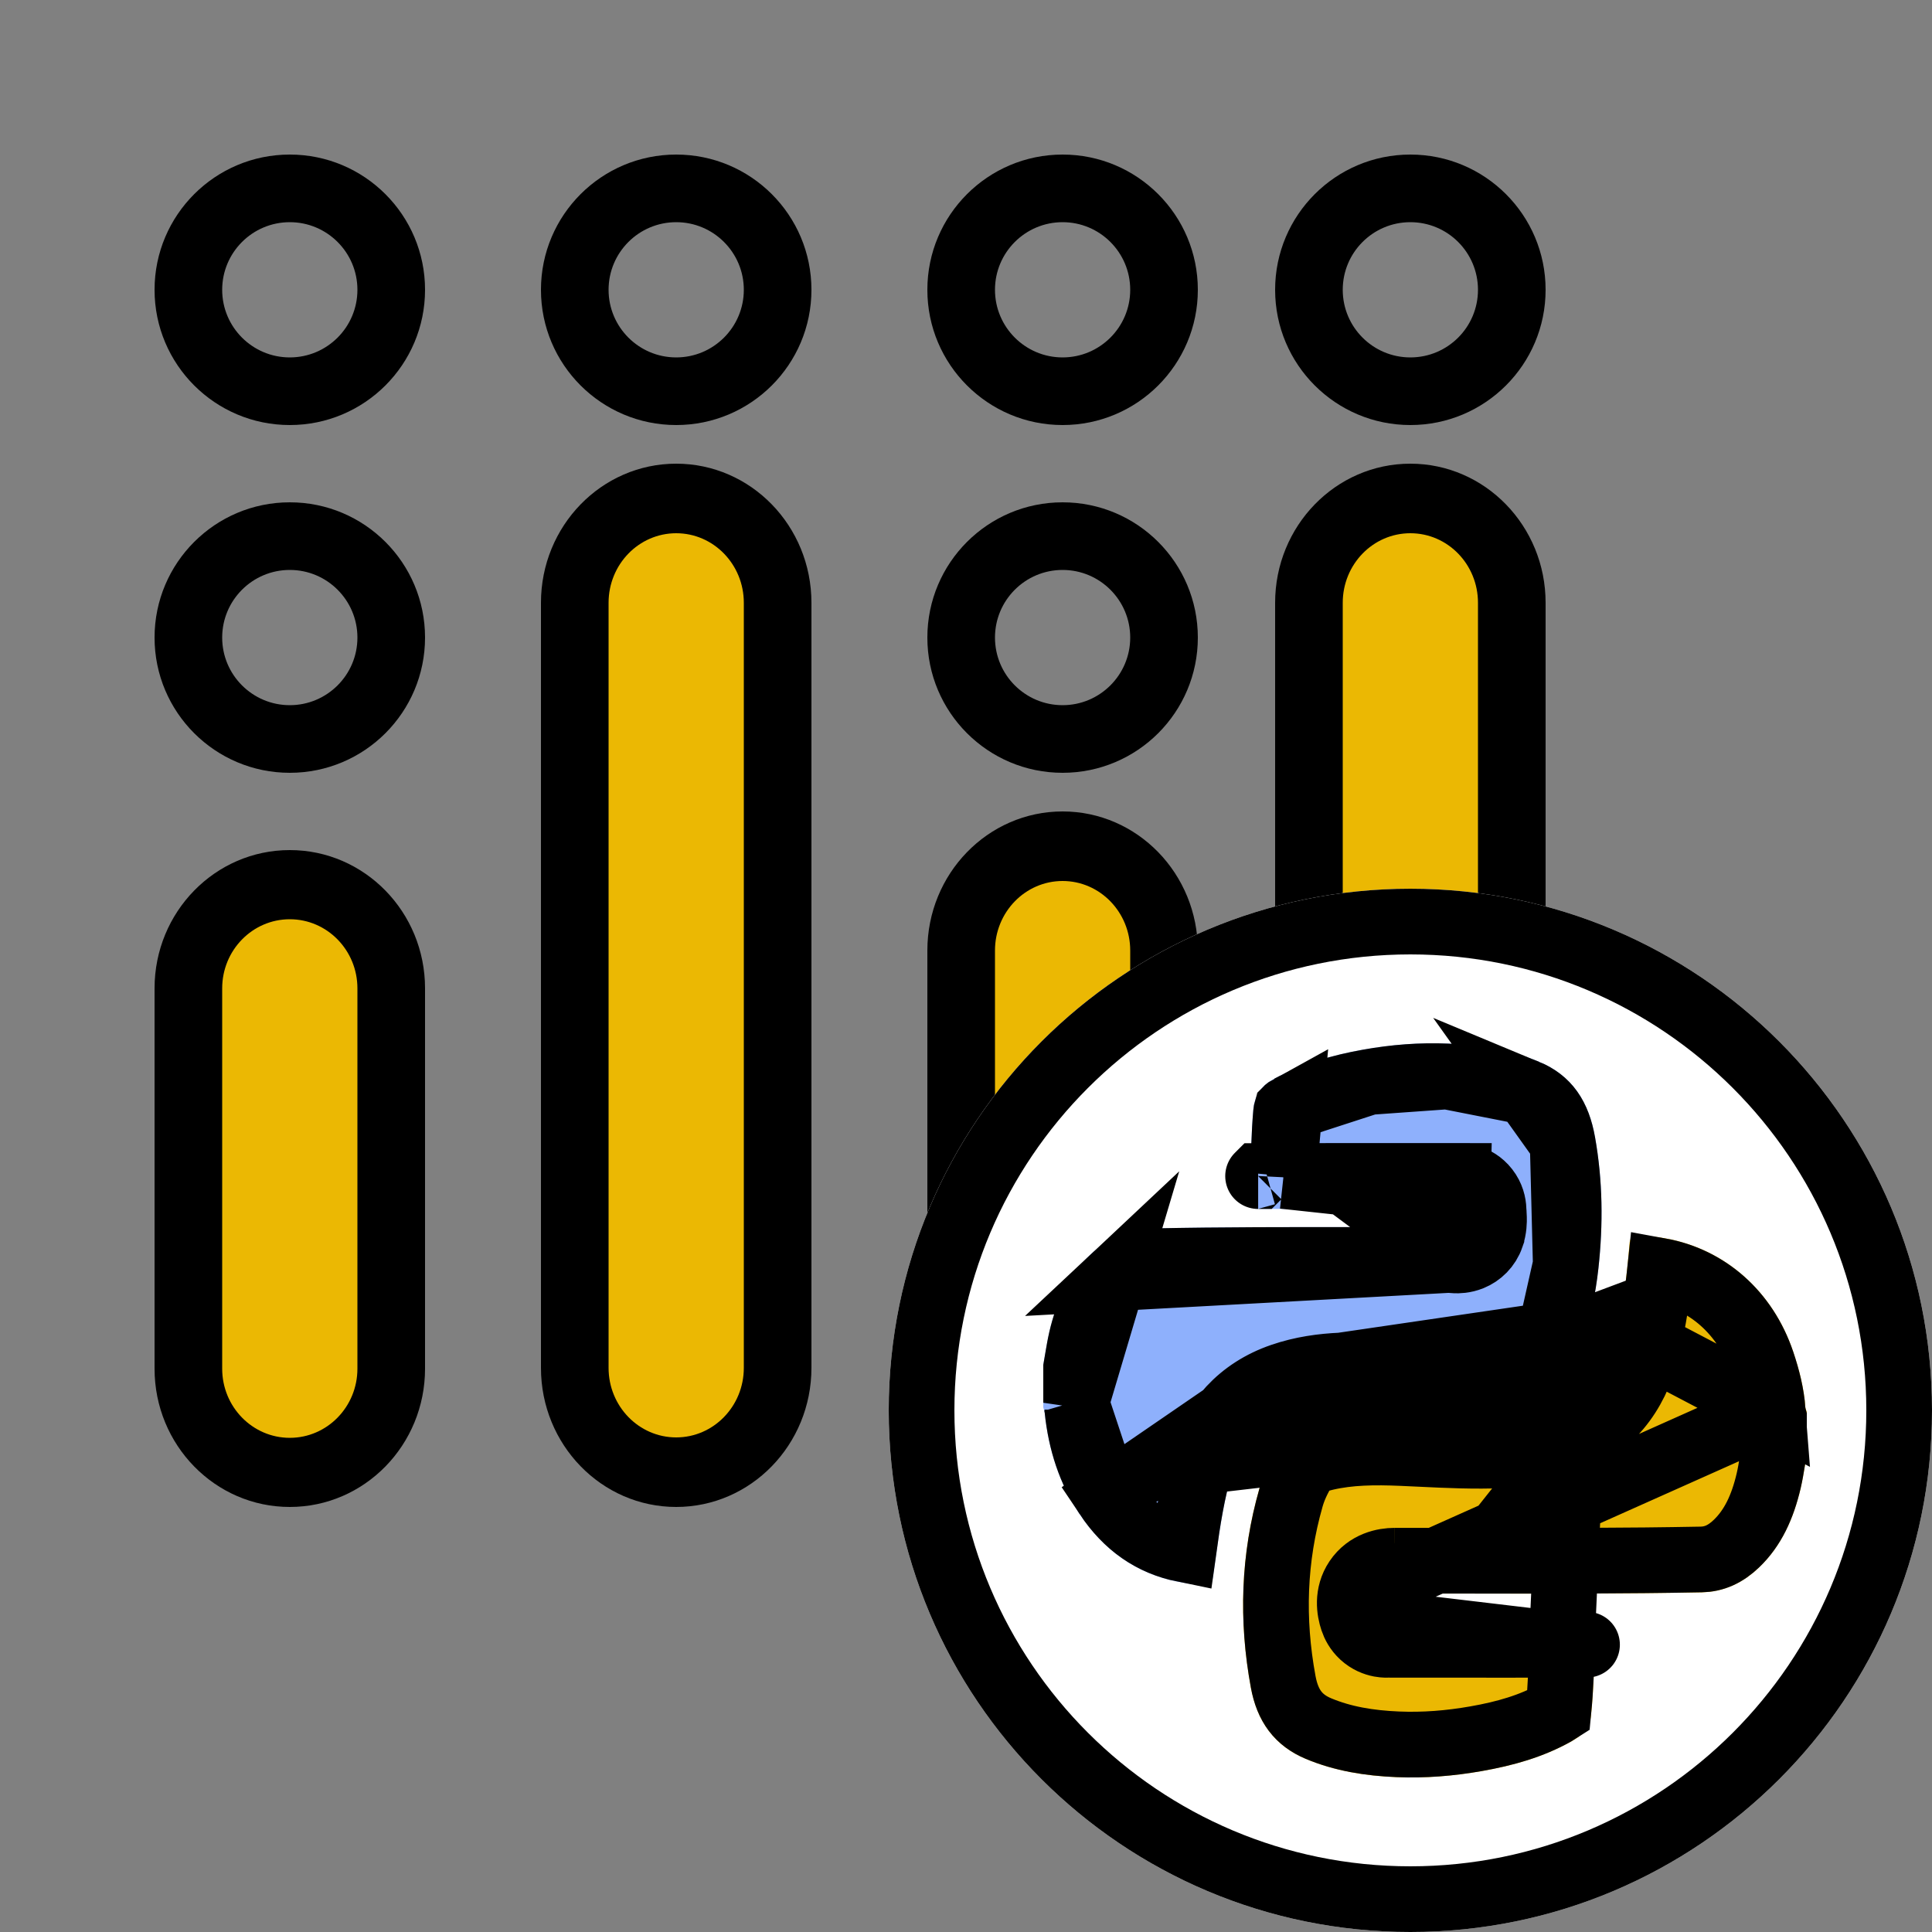 <svg width="50" height="50" viewBox="0 0 50 50" fill="none" xmlns="http://www.w3.org/2000/svg">
<rect x="0" y="0" width="50" height="50" fill="#808080" stroke="none"/>
<rect x="5" y="23" width="5" height="15" rx="2.5" fill="#EBB803"/>
<rect x="25" y="22" width="5" height="16" rx="2.5" fill="#EBB803"/>
<rect x="15" y="13" width="5" height="25" rx="2.5" fill="#EBB803"/>
<rect x="34" y="13" width="5" height="25" rx="2.5" fill="#EBB803"/>
<path fill-rule="evenodd" clip-rule="evenodd" d="M4 25.579C4 23.602 5.567 22 7.5 22C9.433 22 11 23.602 11 25.579V35.421C11 37.398 9.433 39 7.5 39C5.567 39 4 37.398 4 35.421V25.579ZM7.5 23.79C6.534 23.79 5.75 24.591 5.75 25.579V35.421C5.75 36.409 6.534 37.211 7.5 37.211C8.466 37.211 9.25 36.409 9.25 35.421V25.579C9.25 24.591 8.466 23.79 7.5 23.79Z" fill="black"/>
<path fill-rule="evenodd" clip-rule="evenodd" d="M4 16.5C4 14.567 5.567 13 7.5 13C9.433 13 11 14.567 11 16.5C11 18.433 9.433 20 7.5 20C5.567 20 4 18.433 4 16.5ZM7.5 14.75C6.534 14.75 5.75 15.534 5.75 16.5C5.75 17.466 6.534 18.25 7.5 18.25C8.466 18.25 9.25 17.466 9.25 16.5C9.25 15.534 8.466 14.75 7.5 14.75Z" fill="black"/>
<path fill-rule="evenodd" clip-rule="evenodd" d="M4 7.5C4 5.567 5.567 4 7.5 4C9.433 4 11 5.567 11 7.5C11 9.433 9.433 11 7.5 11C5.567 11 4 9.433 4 7.5ZM7.5 5.75C6.534 5.75 5.75 6.534 5.75 7.5C5.75 8.466 6.534 9.25 7.5 9.25C8.466 9.25 9.25 8.466 9.25 7.5C9.25 6.534 8.466 5.75 7.5 5.75Z" fill="black"/>
<path fill-rule="evenodd" clip-rule="evenodd" d="M14 7.5C14 5.567 15.567 4 17.5 4C19.433 4 21 5.567 21 7.5C21 9.433 19.433 11 17.5 11C15.567 11 14 9.433 14 7.5ZM17.5 5.75C16.534 5.75 15.75 6.534 15.75 7.5C15.75 8.466 16.534 9.25 17.5 9.25C18.466 9.25 19.25 8.466 19.25 7.5C19.25 6.534 18.466 5.75 17.5 5.75Z" fill="black"/>
<path fill-rule="evenodd" clip-rule="evenodd" d="M24 7.5C24 5.567 25.567 4 27.5 4C29.433 4 31 5.567 31 7.5C31 9.433 29.433 11 27.5 11C25.567 11 24 9.433 24 7.5ZM27.5 5.75C26.534 5.75 25.75 6.534 25.75 7.5C25.75 8.466 26.534 9.25 27.5 9.25C28.466 9.25 29.25 8.466 29.25 7.5C29.25 6.534 28.466 5.75 27.5 5.75Z" fill="black"/>
<path fill-rule="evenodd" clip-rule="evenodd" d="M33 7.5C33 5.567 34.567 4 36.5 4C38.433 4 40 5.567 40 7.5C40 9.433 38.433 11 36.5 11C34.567 11 33 9.433 33 7.5ZM36.5 5.75C35.533 5.75 34.75 6.534 34.75 7.5C34.75 8.466 35.533 9.25 36.5 9.25C37.467 9.25 38.25 8.466 38.25 7.5C38.25 6.534 37.467 5.75 36.5 5.75Z" fill="black"/>
<path fill-rule="evenodd" clip-rule="evenodd" d="M24 16.5C24 14.567 25.567 13 27.5 13C29.433 13 31 14.567 31 16.5C31 18.433 29.433 20 27.5 20C25.567 20 24 18.433 24 16.5ZM27.5 14.75C26.534 14.75 25.75 15.534 25.75 16.5C25.75 17.466 26.534 18.25 27.5 18.25C28.466 18.25 29.25 17.466 29.25 16.5C29.25 15.534 28.466 14.75 27.5 14.75Z" fill="black"/>
<path fill-rule="evenodd" clip-rule="evenodd" d="M14 15.6C14 13.612 15.567 12 17.5 12C19.433 12 21 13.612 21 15.6V35.4C21 37.388 19.433 39 17.5 39C15.567 39 14 37.388 14 35.4V15.6ZM17.5 13.8C16.534 13.8 15.75 14.606 15.75 15.6V35.4C15.75 36.394 16.534 37.2 17.5 37.2C18.466 37.2 19.25 36.394 19.25 35.4V15.6C19.25 14.606 18.466 13.8 17.5 13.8Z" fill="black"/>
<path fill-rule="evenodd" clip-rule="evenodd" d="M24 24.6C24 22.612 25.567 21 27.5 21C29.433 21 31 22.612 31 24.6V35.4C31 37.388 29.433 39 27.5 39C25.567 39 24 37.388 24 35.4V24.6ZM27.5 22.8C26.534 22.8 25.75 23.606 25.75 24.6V35.4C25.75 36.394 26.534 37.2 27.5 37.2C28.466 37.2 29.25 36.394 29.25 35.4V24.6C29.25 23.606 28.466 22.8 27.5 22.8Z" fill="black"/>
<path fill-rule="evenodd" clip-rule="evenodd" d="M33 15.6C33 13.612 34.567 12 36.5 12C38.433 12 40 13.612 40 15.6V35.4C40 37.388 38.433 39 36.5 39C34.567 39 33 37.388 33 35.4V15.6ZM36.5 13.8C35.533 13.8 34.75 14.606 34.75 15.6V35.4C34.75 36.394 35.533 37.2 36.5 37.2C37.467 37.2 38.25 36.394 38.25 35.4V15.6C38.25 14.606 37.467 13.8 36.5 13.8Z" fill="black"/>
<path d="M50 36.5C50 43.956 43.956 50 36.5 50C29.044 50 23 43.956 23 36.5C23 29.044 29.044 23 36.5 23C43.956 23 50 29.044 50 36.5Z" fill="white"/>
<path fill-rule="evenodd" clip-rule="evenodd" d="M36.5 48.3C43.017 48.3 48.3 43.017 48.3 36.5C48.3 29.983 43.017 24.7 36.5 24.7C29.983 24.7 24.7 29.983 24.7 36.5C24.7 43.017 29.983 48.3 36.5 48.3ZM36.5 50C43.956 50 50 43.956 50 36.5C50 29.044 43.956 23 36.5 23C29.044 23 23 29.044 23 36.5C23 43.956 29.044 50 36.5 50Z" fill="black"/>
<path d="M46.76 37.639C46.708 37.932 46.668 38.228 46.6 38.518C46.418 39.293 46.109 40.003 45.528 40.561C45.112 40.961 44.621 41.198 44.042 41.209C41.392 41.26 38.742 41.237 36.092 41.241C35.827 41.242 35.725 41.395 35.812 41.655C35.84 41.739 35.901 41.716 35.954 41.717C36.314 41.718 36.675 41.718 37.035 41.718C38.379 41.718 39.723 41.72 41.067 41.714C41.227 41.713 41.272 41.758 41.272 41.921C41.27 42.745 41.258 43.567 41.176 44.389C41.139 44.755 40.93 44.919 40.659 45.071C39.936 45.476 39.153 45.694 38.347 45.836C37.617 45.964 36.88 46.023 36.139 45.992C35.333 45.959 34.544 45.834 33.792 45.519C32.976 45.176 32.532 44.543 32.373 43.68C32.052 41.944 32.107 40.224 32.593 38.524C32.687 38.196 32.831 37.892 33.004 37.6C33.258 37.172 33.666 37.002 34.115 36.897C34.843 36.729 35.579 36.724 36.32 36.756C37.162 36.791 38.003 36.85 38.846 36.814C39.354 36.792 39.857 36.724 40.334 36.529C41.187 36.18 41.622 35.49 41.82 34.614C41.999 33.824 42.108 33.023 42.168 32.215C42.181 32.033 42.23 31.979 42.416 31.982C44.255 32.019 45.8 33.176 46.408 34.984C46.567 35.454 46.686 35.933 46.724 36.431C46.727 36.468 46.748 36.504 46.76 36.539V37.639Z" fill="#EBB803"/>
<path d="M27 35.323C27.052 35.035 27.092 34.745 27.159 34.461C27.337 33.697 27.649 33.003 28.227 32.461C28.678 32.039 29.211 31.804 29.828 31.791C32.4 31.738 34.972 31.765 37.544 31.757C37.63 31.757 37.764 31.806 37.793 31.721C37.833 31.604 37.808 31.463 37.803 31.333C37.802 31.28 37.752 31.284 37.714 31.283C37.663 31.282 37.611 31.283 37.56 31.283C35.894 31.283 34.229 31.28 32.563 31.287C32.403 31.287 32.36 31.244 32.362 31.082C32.371 30.297 32.367 29.514 32.435 28.73C32.469 28.333 32.644 28.096 32.979 27.917C33.703 27.529 34.477 27.308 35.275 27.165C36.004 27.035 36.742 26.977 37.482 27.008C38.287 27.042 39.076 27.165 39.83 27.478C40.697 27.837 41.118 28.524 41.279 29.427C41.48 30.556 41.491 31.687 41.367 32.824C41.292 33.513 41.149 34.184 40.912 34.838C40.632 35.608 40.11 36.028 39.315 36.149C38.669 36.248 38.025 36.273 37.375 36.247C36.502 36.212 35.628 36.149 34.753 36.188C34.31 36.208 33.873 36.269 33.449 36.415C32.651 36.689 32.148 37.249 31.901 38.057C31.658 38.852 31.552 39.674 31.437 40.494C31.427 40.565 31.416 40.636 31.406 40.707C31.363 41.02 31.362 41.031 31.062 41.011C29.73 40.92 28.689 40.305 27.942 39.186C27.416 38.397 27.136 37.515 27.038 36.571C27.032 36.521 27.013 36.471 27 36.422C27 36.055 27 35.689 27 35.322V35.323Z" fill="#8EB0FC"/>
<path d="M36.091 40.391C35.822 40.392 35.388 40.472 35.115 40.876C34.853 41.265 34.926 41.685 35.006 41.924M36.091 40.391L35.006 41.924C35.006 41.924 35.006 41.924 35.006 41.924M36.091 40.391C36.809 40.39 37.524 40.391 38.238 40.392C40.172 40.394 42.097 40.396 44.026 40.359C44.358 40.353 44.652 40.225 44.94 39.948L44.94 39.948C45.361 39.544 45.613 39.006 45.773 38.324C45.813 38.152 45.839 37.994 45.869 37.808C45.882 37.733 45.895 37.652 45.91 37.565V36.685C45.896 36.633 45.883 36.569 45.877 36.496M36.091 40.391C36.091 40.391 36.091 40.391 36.091 40.391L36.092 40.867L45.877 36.496M35.006 41.924C35.046 42.044 35.122 42.196 35.265 42.327C35.414 42.463 35.579 42.526 35.714 42.552C35.832 42.574 35.93 42.569 35.959 42.567L35.96 42.567C35.964 42.567 35.968 42.567 35.971 42.567C36.247 42.568 36.523 42.568 36.797 42.568C36.877 42.568 36.956 42.568 37.035 42.568C37.348 42.568 37.661 42.568 37.974 42.568C38.787 42.568 39.602 42.569 40.417 42.566M35.006 41.924L40.417 42.566M40.417 42.566C40.409 43.147 40.388 43.714 40.333 44.276C40.313 44.289 40.285 44.306 40.244 44.329L40.244 44.329C39.636 44.67 38.956 44.866 38.2 44.998L38.2 44.998C37.523 45.118 36.847 45.171 36.175 45.143C35.431 45.112 34.75 44.999 34.121 44.735C33.607 44.519 33.324 44.149 33.209 43.526L33.209 43.526C32.91 41.909 32.963 40.323 33.411 38.757L33.411 38.757C33.479 38.518 33.588 38.282 33.736 38.033C33.811 37.906 33.935 37.812 34.308 37.725C34.92 37.583 35.562 37.574 36.285 37.605L36.285 37.605C36.441 37.612 36.601 37.619 36.764 37.627C37.441 37.66 38.165 37.694 38.883 37.663L38.883 37.663C39.437 37.639 40.05 37.564 40.656 37.316L40.417 42.566ZM37.341 37.096C37.341 37.096 37.341 37.096 37.341 37.096L37.353 36.803C37.176 36.796 36.999 36.787 36.822 36.779H36.822H36.822H36.822H36.821C36.654 36.771 36.487 36.763 36.321 36.756C35.804 36.734 35.29 36.729 34.78 36.786C34.78 36.786 34.78 36.786 34.78 36.786C34.558 36.81 34.336 36.846 34.116 36.897C33.958 36.934 33.806 36.978 33.664 37.039C33.664 37.039 33.664 37.039 33.664 37.039C33.4 37.152 33.169 37.322 33.005 37.6L37.341 37.096ZM37.341 37.096L37.353 36.803C37.85 36.824 38.348 36.835 38.846 36.814C39.035 36.806 39.223 36.791 39.409 36.766M37.341 37.096L39.409 36.766M37.341 37.096C37.843 37.116 38.348 37.108 38.857 37.061C38.857 37.061 38.857 37.061 38.857 37.061C39.052 37.043 39.247 37.02 39.443 36.989L39.409 36.766M37.341 37.096L39.409 36.766M27.85 36.303C27.861 36.347 27.875 36.409 27.883 36.481L27.883 36.483C27.97 37.314 28.212 38.059 28.649 38.715L27.85 36.303ZM27.85 36.303V36.301V36.299V36.297V36.295V36.293V36.291V36.288V36.286V36.284V36.282V36.28V36.278V36.275V36.273V36.271V36.269V36.267V36.265V36.263V36.26V36.258V36.256V36.254V36.252V36.25V36.248V36.245V36.243V36.241V36.239V36.237V36.235V36.233V36.23V36.228V36.226V36.224V36.222V36.22V36.218V36.215V36.213V36.211V36.209V36.207V36.205V36.203V36.2V36.198V36.196V36.194V36.192V36.19V36.187V36.185V36.183V36.181V36.179V36.177V36.175V36.172V36.17V36.168V36.166V36.164V36.162V36.16V36.157V36.155V36.153V36.151V36.149V36.147V36.145V36.142V36.14V36.138V36.136V36.134V36.132V36.13V36.127V36.125V36.123V36.121V36.119V36.117V36.114V36.112V36.11V36.108V36.106V36.104V36.102V36.099V36.097V36.095V36.093V36.091V36.089V36.087V36.084V36.082V36.08V36.078V36.076V36.074V36.072V36.069V36.067V36.065V36.063V36.061V36.059V36.056V36.054V36.052V36.05V36.048V36.046V36.044V36.041V36.039V36.037V36.035V36.033V36.031V36.029V36.026V36.024V36.022V36.02V36.018V36.016V36.014V36.011V36.009V36.007V36.005V36.003V36.001V35.999V35.996V35.994V35.992V35.99V35.988V35.986V35.984V35.981V35.979V35.977V35.975V35.973V35.971V35.969V35.966V35.964V35.962V35.96V35.958V35.956V35.953V35.951V35.949V35.947V35.945V35.943V35.941V35.938V35.936V35.934V35.932V35.93V35.928V35.926V35.923V35.921V35.919V35.917V35.915V35.913V35.911V35.908V35.906V35.904V35.902V35.9V35.898V35.896V35.894V35.891V35.889V35.887V35.885V35.883V35.881V35.879V35.876V35.874V35.872V35.87V35.868V35.866V35.863V35.861V35.859V35.857V35.855V35.853V35.851V35.848V35.846V35.844V35.842V35.84V35.838V35.836V35.833V35.831V35.829V35.827V35.825V35.823V35.821V35.818V35.816V35.814V35.812V35.81V35.808V35.806V35.803V35.801V35.799V35.797V35.795V35.793V35.791V35.788V35.786V35.784V35.782V35.78V35.778V35.776V35.773V35.771V35.769V35.767V35.765V35.763V35.76V35.758V35.756V35.754V35.752V35.75V35.748V35.745V35.743V35.741V35.739V35.737V35.735V35.733V35.73V35.728V35.726V35.724V35.722V35.72V35.718V35.715V35.713V35.711V35.709V35.707V35.705V35.703V35.7V35.698V35.696V35.694V35.692V35.69V35.688V35.685V35.683V35.681V35.679V35.677V35.675V35.672V35.67V35.668V35.666V35.664V35.662V35.66V35.657V35.655V35.653V35.651V35.649V35.647V35.645V35.642V35.64V35.638V35.636V35.634V35.632V35.63V35.627V35.625V35.623V35.621V35.619V35.617V35.614V35.612V35.61V35.608V35.606V35.604V35.602V35.599V35.597V35.595V35.593V35.591V35.589V35.587V35.584V35.582V35.58V35.578V35.576V35.574V35.572V35.569V35.567V35.565V35.563V35.561V35.559V35.557V35.554V35.552V35.55V35.548V35.546V35.544V35.542V35.539V35.537V35.535V35.533V35.531V35.529V35.526V35.524V35.522V35.52V35.518V35.516V35.514V35.511V35.509V35.507V35.505V35.503V35.501V35.499V35.496V35.494V35.492V35.49V35.488V35.486V35.484V35.481V35.479V35.477V35.475V35.473V35.471V35.469V35.466V35.464V35.462V35.46V35.458V35.456V35.454V35.451V35.449V35.447V35.445V35.443V35.441V35.438V35.436V35.434V35.432V35.43V35.428V35.426V35.423V35.421V35.419V35.417V35.415V35.413V35.411V35.408V35.406V35.404V35.402V35.4V35.398C27.865 35.313 27.878 35.234 27.89 35.161C27.921 34.979 27.947 34.823 27.986 34.654L27.986 34.654C28.141 33.992 28.392 33.472 28.808 33.082L27.85 36.303ZM37.512 32.607C36.739 32.609 35.969 32.609 35.202 32.608C33.411 32.606 31.631 32.604 29.845 32.641L29.845 32.641C29.456 32.649 29.119 32.79 28.809 33.081L37.512 32.607ZM37.512 32.607C37.534 32.61 37.596 32.618 37.661 32.62C37.727 32.623 37.892 32.624 38.076 32.549C38.303 32.456 38.504 32.267 38.597 31.997L38.597 31.995C38.666 31.794 38.667 31.609 38.664 31.509C38.663 31.456 38.659 31.407 38.657 31.376L38.657 31.373C38.654 31.335 38.653 31.319 38.653 31.305C38.648 31.155 38.605 30.961 38.465 30.782C38.328 30.605 38.157 30.52 38.038 30.481C37.926 30.444 37.831 30.438 37.792 30.435C37.765 30.434 37.714 30.433 37.727 30.433M37.512 32.607L35.224 30.908C35.999 30.909 36.772 30.909 37.541 30.907L37.544 30.907C37.549 30.907 37.554 30.907 37.56 30.907C37.634 30.908 37.702 30.917 37.721 30.92C37.721 30.92 37.722 30.92 37.722 30.92L37.732 30.434C37.73 30.433 37.728 30.433 37.727 30.433M37.727 30.433C37.676 30.432 37.624 30.433 37.585 30.433C37.576 30.433 37.567 30.433 37.56 30.433C37.203 30.433 36.847 30.433 36.49 30.432C35.401 30.432 34.309 30.432 33.218 30.434M37.727 30.433C37.729 30.433 37.731 30.434 37.734 30.434L37.722 30.92C37.724 30.92 37.724 30.92 37.725 30.92C37.74 30.922 37.746 30.923 37.746 30.923L33.218 30.434M33.218 30.434C33.224 29.876 33.235 29.34 33.282 28.804L33.282 28.804C33.286 28.759 33.292 28.735 33.295 28.725C33.296 28.724 33.296 28.723 33.296 28.722C33.304 28.714 33.327 28.695 33.38 28.666L33.218 30.434ZM45.877 36.496C45.846 36.091 45.748 35.684 45.603 35.254C45.169 33.966 44.176 33.109 42.961 32.888C42.894 33.527 42.793 34.166 42.649 34.802L45.877 36.496ZM37.447 27.858L37.447 27.858C36.774 27.829 36.099 27.881 35.425 28.002L37.447 27.858ZM37.447 27.858C38.19 27.888 38.872 28.001 39.505 28.263L39.505 28.263M37.447 27.858L39.505 28.263M39.505 28.263C40.036 28.483 40.318 28.878 40.442 29.576L39.505 28.263ZM40.522 32.731L40.522 32.731C40.639 31.661 40.627 30.613 40.442 29.576L40.522 32.731ZM40.522 32.731C40.453 33.364 40.323 33.967 40.113 34.548L40.522 32.731ZM41.072 42.564C41.074 42.564 41.073 42.564 41.069 42.564C41.07 42.564 41.071 42.564 41.072 42.564L41.072 42.564ZM36.863 35.373C36.175 35.341 35.441 35.306 34.715 35.339L40.113 34.548C40.015 34.817 39.894 34.976 39.769 35.078C39.643 35.181 39.464 35.267 39.186 35.309L39.186 35.309C38.603 35.398 38.015 35.422 37.409 35.398L37.409 35.398C37.231 35.391 37.048 35.382 36.863 35.373ZM34.715 35.339C34.221 35.361 33.697 35.43 33.172 35.611L34.715 35.339ZM33.172 35.611C32.095 35.982 31.408 36.763 31.088 37.809L31.088 37.809C30.852 38.581 30.735 39.371 30.634 40.098C29.808 39.93 29.157 39.476 28.649 38.715L33.172 35.611ZM36.801 36.221C36.649 36.214 36.496 36.207 36.344 36.201L41.045 34.438C41.045 34.438 41.045 34.438 41.045 34.438C41.004 34.572 40.96 34.706 40.912 34.838C40.734 35.328 40.457 35.676 40.075 35.896C40.075 35.896 40.075 35.896 40.075 35.896C39.856 36.022 39.603 36.105 39.315 36.149C39.15 36.175 38.985 36.195 38.821 36.211L38.81 35.965C38.81 35.965 38.81 35.965 38.81 35.965L38.82 36.211C38.34 36.257 37.859 36.266 37.375 36.247C37.184 36.239 36.992 36.23 36.801 36.221L36.801 36.221L36.801 36.221H36.801H36.801ZM37.489 32.604C37.489 32.604 37.49 32.604 37.492 32.605L37.489 32.604ZM33.293 28.725C33.293 28.725 33.294 28.724 33.295 28.723C33.294 28.724 33.293 28.725 33.293 28.725ZM32.561 30.436C32.561 30.436 32.56 30.436 32.56 30.436L32.559 30.437C32.556 30.437 32.557 30.436 32.561 30.436ZM40.656 37.316C41.84 36.831 42.41 35.859 42.649 34.802L40.656 37.316ZM33.38 28.666C34 28.334 34.681 28.135 35.425 28.002L33.38 28.666Z" stroke="black" stroke-width="1.7"/>
</svg>
